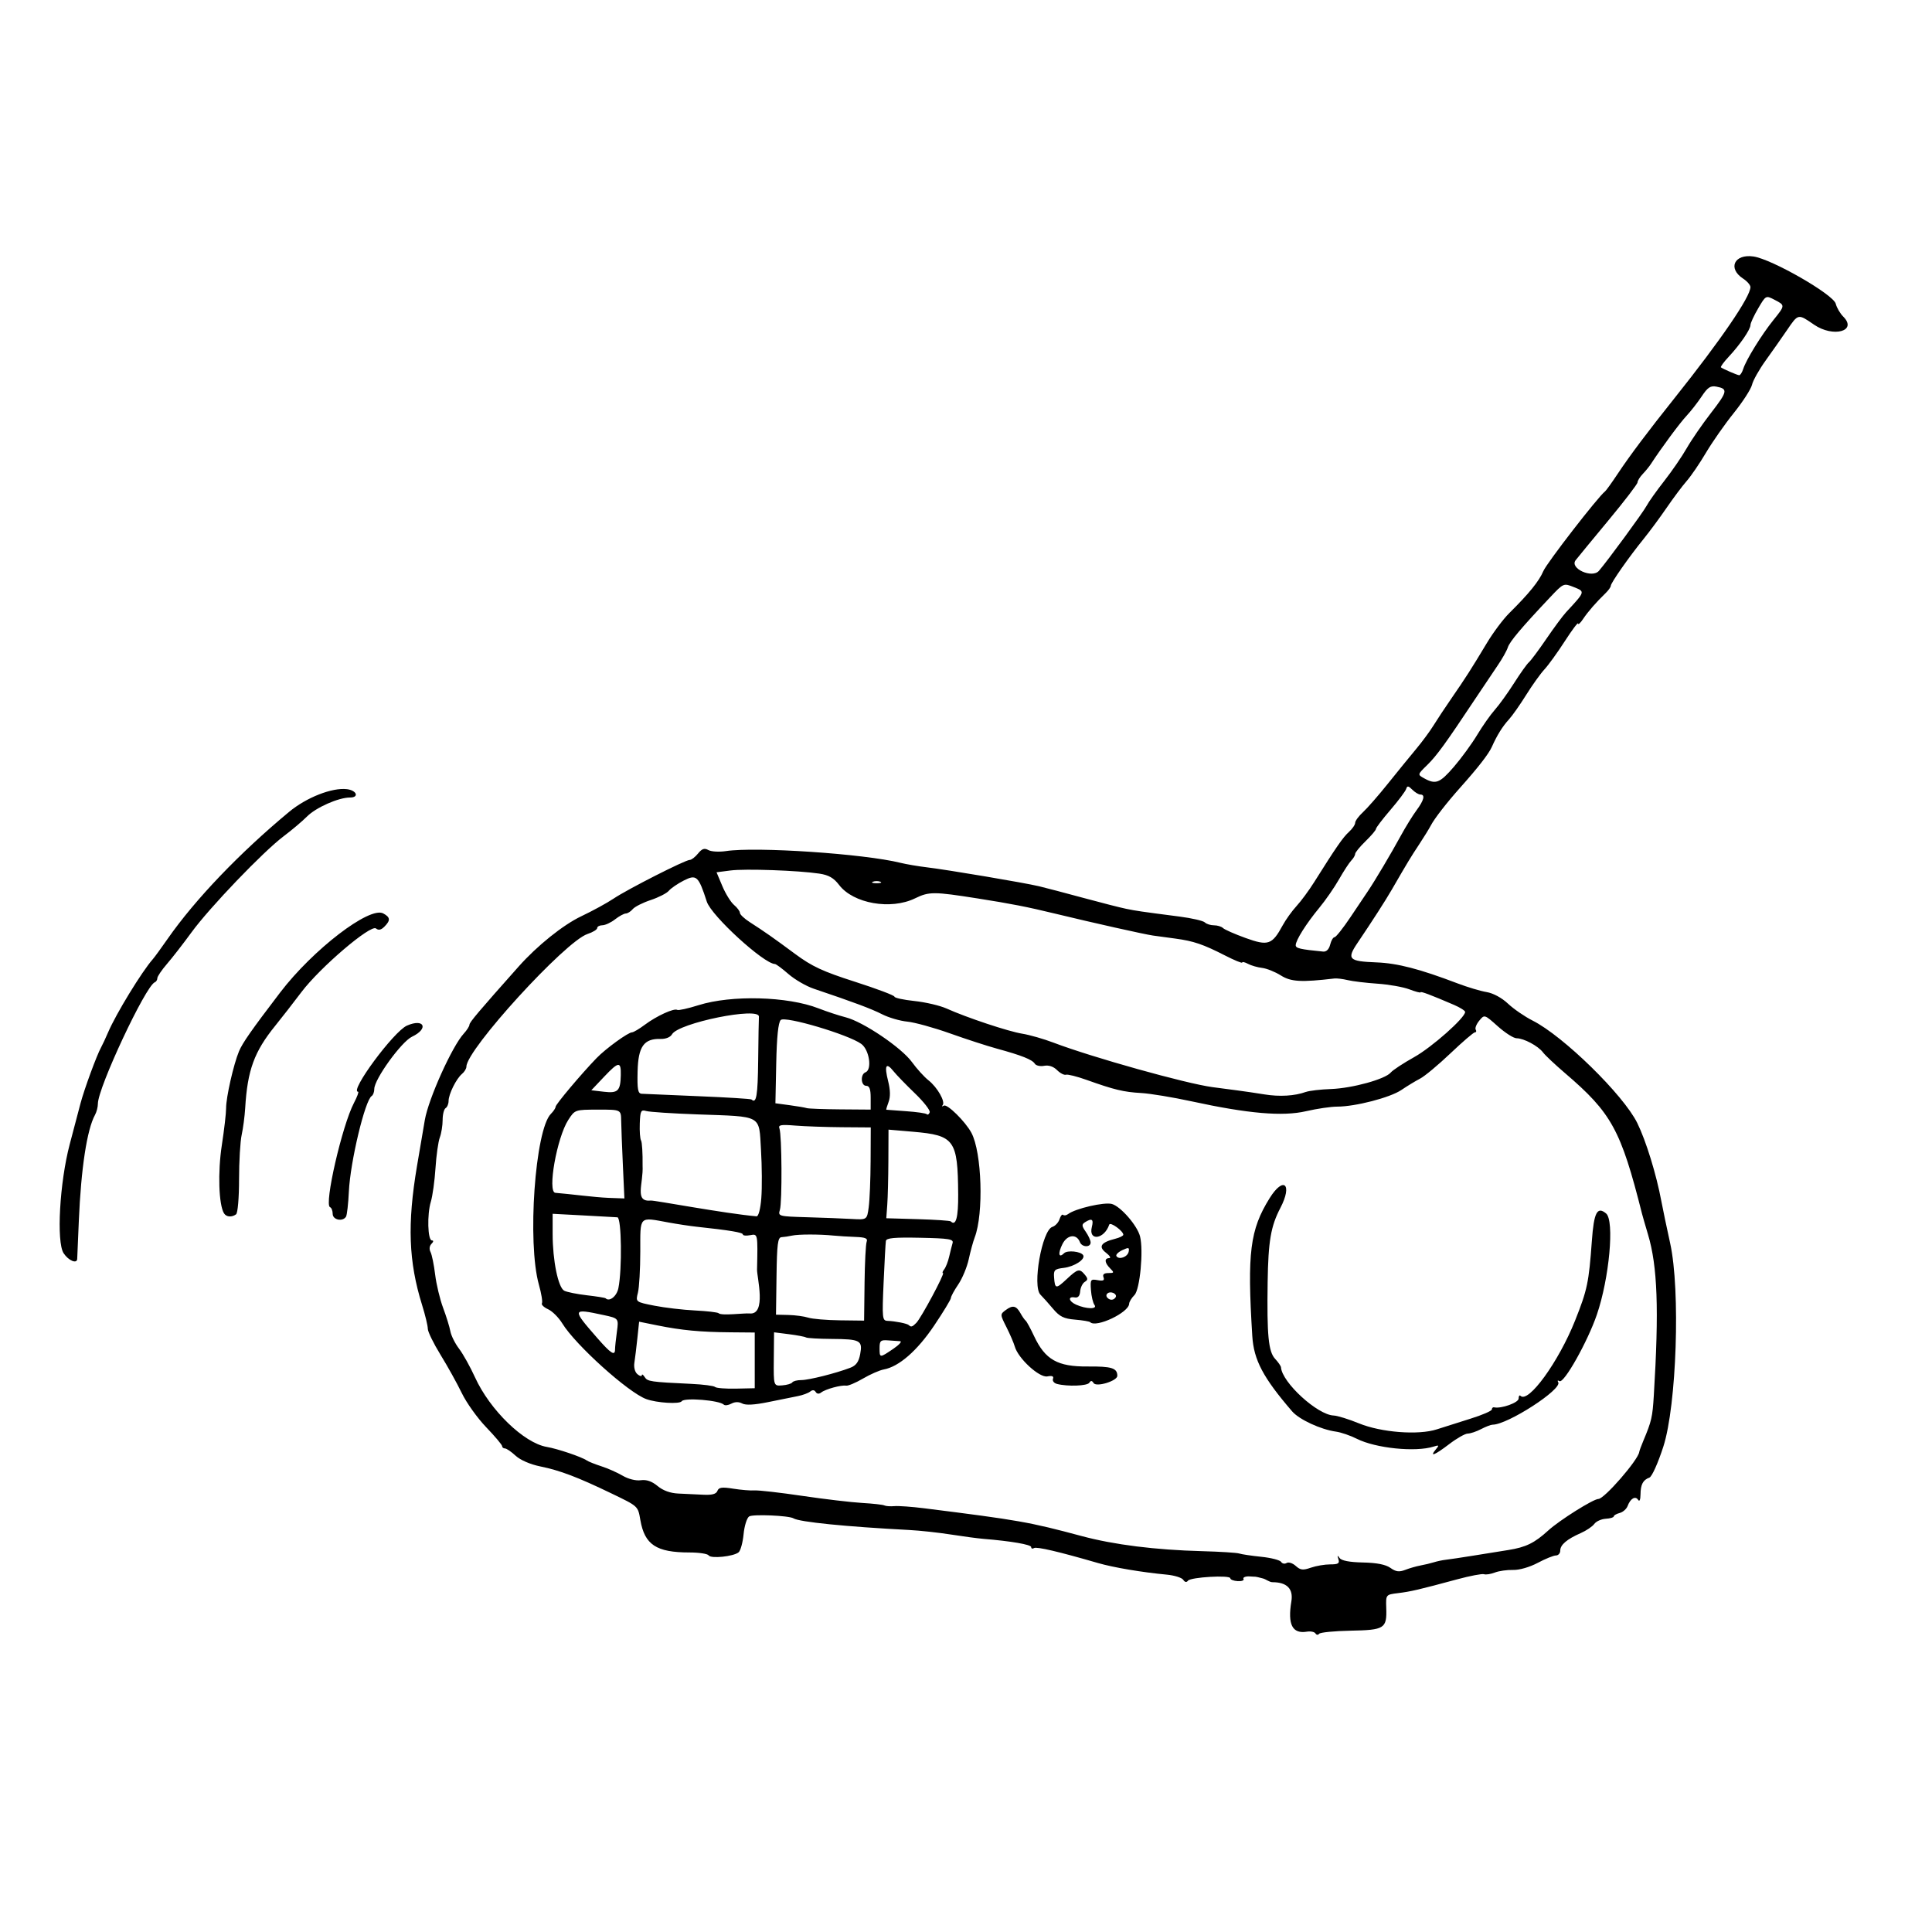 <?xml version="1.0" encoding="UTF-8" standalone="no"?>
<!-- Created with Inkscape (http://www.inkscape.org/) -->

<svg
   xmlns:dc="http://purl.org/dc/elements/1.1/"
   xmlns:cc="http://creativecommons.org/ns#"
   xmlns:rdf="http://www.w3.org/1999/02/22-rdf-syntax-ns#"
   xmlns:svg="http://www.w3.org/2000/svg"
   xmlns="http://www.w3.org/2000/svg"
   xmlns:sodipodi="http://sodipodi.sourceforge.net/DTD/sodipodi-0.dtd"
   xmlns:inkscape="http://www.inkscape.org/namespaces/inkscape"
   version="1.1"
   id="svg1497"
   width="208"
   height="208"
   viewBox="0 0 208 208"
   sodipodi:docname="bibed-type-audio.svg"
   inkscape:version="0.92.4 5da689c313, 2019-01-14">
  <defs
     id="defs1501" />
  <sodipodi:namedview
     pagecolor="#ffffff"
     bordercolor="#666666"
     borderopacity="1"
     objecttolerance="10"
     gridtolerance="10"
     guidetolerance="10"
     inkscape:pageopacity="0"
     inkscape:pageshadow="2"
     inkscape:window-width="3200"
     inkscape:window-height="1745"
     id="namedview1499"
     showgrid="false"
     inkscape:zoom="5.6568543"
     inkscape:cx="104.74681"
     inkscape:cy="100.75663"
     inkscape:window-x="0"
     inkscape:window-y="55"
     inkscape:window-maximized="1"
     inkscape:current-layer="svg1497" />
  <path
     style="fill:#000000;stroke-width:0.32"
     d="m 141.625,175.857 c -0.106,-0.171 -0.52,-0.257 -0.92,-0.191 -1.569,0.258 -2.091,-0.757 -1.676,-3.259 0.225,-1.356 -0.477,-2.067 -2.043,-2.067 -0.309,0 -0.69,-0.316 -1.01,-0.4 -1.058,-0.279 -0.672,-0.155 -1.378,-0.218 -0.493,-0.044 -0.819,0.106 -0.722,0.264 0.097,0.157 -0.182,0.265 -0.621,0.24 -0.439,-0.025 -0.798,-0.163 -0.798,-0.307 -3.2e-4,-0.37 -4.27,-0.126 -4.56,0.261 -0.153,0.205 -0.337,0.17 -0.509,-0.096 -0.148,-0.229 -0.95,-0.479 -1.783,-0.558 -2.664,-0.25 -5.742,-0.769 -7.388,-1.247 -4.238,-1.23 -6.612,-1.785 -6.892,-1.612 -0.169,0.105 -0.308,0.057 -0.308,-0.107 0,-0.269 -2.174,-0.644 -5.12,-0.883 -0.616,-0.05 -2.2,-0.261 -3.52,-0.469 -1.32,-0.208 -3.336,-0.427 -4.48,-0.487 -6.855,-0.359 -11.83,-0.86 -12.47,-1.255 -0.483,-0.299 -4.376,-0.466 -4.773,-0.205 -0.244,0.16 -0.514,1.024 -0.6,1.919 -0.086,0.896 -0.327,1.77 -0.535,1.943 -0.545,0.453 -2.994,0.705 -3.224,0.332 -0.107,-0.173 -1.032,-0.315 -2.056,-0.315 -3.581,0 -4.834,-0.826 -5.298,-3.493 -0.264,-1.516 -0.206,-1.462 -3.136,-2.875 -3.611,-1.741 -5.514,-2.463 -7.638,-2.896 -1.085,-0.221 -2.15,-0.684 -2.656,-1.153 -0.465,-0.431 -0.982,-0.783 -1.149,-0.783 -0.167,0 -0.304,-0.112 -0.304,-0.249 0,-0.137 -0.771,-1.051 -1.712,-2.031 -0.942,-0.98 -2.123,-2.632 -2.625,-3.671 -0.502,-1.039 -1.531,-2.893 -2.288,-4.121 -0.756,-1.227 -1.375,-2.493 -1.375,-2.813 0,-0.32 -0.278,-1.475 -0.619,-2.568 -1.451,-4.662 -1.599,-8.712 -0.545,-14.947 0.253,-1.496 0.632,-3.728 0.843,-4.96 0.391,-2.281 2.942,-7.94 4.193,-9.301 0.334,-0.363 0.61,-0.795 0.612,-0.96 0.004,-0.256 1.01,-1.445 5.303,-6.269 1.996,-2.243 4.782,-4.478 6.739,-5.406 1.206,-0.572 2.769,-1.426 3.473,-1.898 1.515,-1.016 7.715,-4.166 8.2,-4.166 0.186,0 0.588,-0.309 0.893,-0.687 0.425,-0.524 0.688,-0.613 1.115,-0.374 0.307,0.172 1.16,0.221 1.895,0.11 3.24,-0.491 14.862,0.29 18.777,1.262 0.616,0.153 1.912,0.374 2.88,0.49 2.27,0.274 10.446,1.654 12.046,2.034 0.678,0.161 2.818,0.723 4.754,1.249 1.936,0.526 4.024,1.059 4.64,1.183 1.13,0.229 1.424,0.272 5.751,0.835 1.315,0.171 2.532,0.452 2.704,0.625 0.172,0.172 0.616,0.313 0.985,0.313 0.37,0 0.809,0.135 0.976,0.299 0.167,0.164 1.26,0.645 2.429,1.068 2.428,0.878 2.854,0.733 3.99,-1.36 0.332,-0.612 1.004,-1.548 1.493,-2.08 0.489,-0.532 1.341,-1.687 1.894,-2.567 2.361,-3.757 3.106,-4.834 3.743,-5.41 0.371,-0.335 0.675,-0.778 0.675,-0.984 0,-0.206 0.38,-0.724 0.845,-1.15 0.465,-0.427 1.675,-1.812 2.689,-3.078 1.014,-1.266 2.378,-2.941 3.03,-3.721 0.652,-0.78 1.494,-1.921 1.871,-2.534 0.377,-0.613 1.261,-1.948 1.965,-2.966 1.476,-2.135 2.089,-3.094 3.788,-5.921 0.675,-1.124 1.755,-2.566 2.4,-3.204 2.126,-2.103 3.217,-3.449 3.671,-4.527 0.365,-0.867 5.897,-8.013 6.647,-8.584 0.115,-0.088 0.736,-0.952 1.379,-1.92 1.292,-1.944 3.201,-4.486 6.116,-8.141 4.967,-6.229 8.147,-10.88 8.156,-11.932 0.002,-0.216 -0.356,-0.629 -0.796,-0.917 -1.682,-1.102 -0.94,-2.676 1.12,-2.377 1.989,0.289 8.609,4.09 8.859,5.086 0.107,0.425 0.47,1.049 0.808,1.386 1.564,1.564 -1.076,2.291 -3.146,0.866 -1.73,-1.19 -1.691,-1.198 -2.913,0.593 -0.568,0.833 -1.603,2.306 -2.299,3.274 -0.696,0.968 -1.355,2.14 -1.464,2.605 -0.109,0.465 -0.992,1.833 -1.962,3.04 -0.97,1.207 -2.316,3.131 -2.993,4.275 -0.676,1.144 -1.609,2.512 -2.073,3.04 -0.464,0.528 -1.435,1.824 -2.158,2.88 -0.723,1.056 -1.84,2.568 -2.482,3.36 -1.569,1.933 -3.536,4.743 -3.536,5.05 0,0.136 -0.252,0.491 -0.56,0.789 -1.017,0.982 -1.895,1.991 -2.431,2.793 -0.291,0.435 -0.53,0.651 -0.531,0.48 -0.001,-0.171 -0.642,0.682 -1.425,1.895 -0.782,1.214 -1.77,2.582 -2.196,3.04 -0.425,0.458 -1.312,1.698 -1.971,2.754 -0.659,1.056 -1.49,2.239 -1.847,2.628 -0.697,0.76 -1.281,1.698 -1.845,2.962 -0.338,0.757 -1.469,2.214 -3.408,4.387 -1.442,1.616 -2.771,3.327 -3.156,4.064 -0.196,0.374 -0.778,1.317 -1.293,2.095 -0.874,1.319 -1.22,1.892 -2.916,4.825 -0.676,1.17 -2.072,3.339 -3.68,5.721 -1.191,1.763 -0.97,1.993 2.025,2.11 2.274,0.088 4.633,0.699 8.754,2.267 1.056,0.402 2.456,0.82 3.111,0.929 0.71,0.118 1.639,0.621 2.301,1.246 0.611,0.576 1.803,1.396 2.649,1.822 3.304,1.664 9.775,7.996 11.268,11.025 0.938,1.904 2.058,5.536 2.595,8.421 0.154,0.824 0.581,2.867 0.95,4.539 1.11,5.031 0.693,17.451 -0.736,21.88 -0.572,1.773 -1.23,3.237 -1.499,3.337 -0.696,0.257 -0.949,0.738 -0.96,1.824 -0.006,0.564 -0.11,0.802 -0.253,0.577 -0.295,-0.464 -0.834,-0.152 -1.132,0.653 -0.12,0.325 -0.506,0.665 -0.857,0.757 -0.351,0.092 -0.638,0.258 -0.639,0.37 -1.2e-4,0.111 -0.388,0.225 -0.862,0.253 -0.474,0.028 -1.029,0.278 -1.233,0.557 -0.204,0.279 -0.86,0.722 -1.458,0.985 -1.498,0.659 -2.207,1.264 -2.207,1.884 0,0.289 -0.208,0.525 -0.463,0.525 -0.255,0 -1.137,0.358 -1.96,0.796 -0.873,0.464 -1.981,0.782 -2.657,0.763 -0.638,-0.018 -1.52,0.107 -1.96,0.278 -0.44,0.171 -0.965,0.252 -1.167,0.181 -0.202,-0.071 -1.498,0.176 -2.88,0.549 -4.14,1.119 -5.012,1.322 -6.383,1.489 -1.31,0.16 -1.31,0.16 -1.262,1.595 0.075,2.217 -0.176,2.377 -3.838,2.447 -1.755,0.034 -3.28,0.184 -3.39,0.335 -0.11,0.151 -0.287,0.134 -0.392,-0.037 z m 11.312,-7.319 c 0.44,-0.079 1.088,-0.233 1.44,-0.344 0.352,-0.11 0.928,-0.232 1.28,-0.27 0.352,-0.038 1.648,-0.232 2.88,-0.43 1.232,-0.198 2.96,-0.476 3.84,-0.616 1.91,-0.304 2.825,-0.752 4.32,-2.115 1.202,-1.096 4.843,-3.383 5.385,-3.383 0.638,0 4.295,-4.207 4.401,-5.065 0.015,-0.118 0.208,-0.647 0.43,-1.175 0.897,-2.135 0.994,-2.552 1.138,-4.908 0.567,-9.27 0.4,-13.896 -0.627,-17.332 -0.289,-0.968 -0.58,-1.976 -0.647,-2.24 -2.276,-9.027 -3.264,-10.83 -8.289,-15.129 -1.074,-0.919 -2.142,-1.924 -2.372,-2.233 -0.515,-0.69 -2.066,-1.518 -2.845,-1.519 -0.317,-2.5e-4 -1.224,-0.579 -2.016,-1.286 -1.44,-1.286 -1.44,-1.286 -1.998,-0.606 -0.307,0.374 -0.479,0.808 -0.381,0.966 0.097,0.158 0.06,0.287 -0.082,0.287 -0.143,0 -1.328,1.017 -2.635,2.261 -1.307,1.243 -2.778,2.469 -3.271,2.724 -0.492,0.255 -1.399,0.805 -2.014,1.222 -1.213,0.823 -4.956,1.793 -6.918,1.793 -0.671,0 -2.177,0.222 -3.347,0.493 -2.515,0.583 -6.222,0.264 -12.314,-1.06 -2.024,-0.44 -4.472,-0.844 -5.44,-0.898 -1.881,-0.105 -2.91,-0.353 -5.874,-1.414 -1.031,-0.369 -2.03,-0.619 -2.22,-0.556 -0.19,0.063 -0.621,-0.16 -0.957,-0.496 -0.388,-0.388 -0.895,-0.557 -1.388,-0.463 -0.427,0.082 -0.881,-0.021 -1.009,-0.227 -0.272,-0.44 -1.413,-0.894 -4.072,-1.62 -1.056,-0.288 -3.336,-1.029 -5.066,-1.646 -1.73,-0.617 -3.793,-1.185 -4.584,-1.263 -0.791,-0.077 -2.013,-0.434 -2.716,-0.793 -1.156,-0.59 -3.048,-1.297 -7.361,-2.751 -0.818,-0.276 -2.042,-0.986 -2.72,-1.577 -0.678,-0.592 -1.334,-1.078 -1.458,-1.082 -1.206,-0.033 -6.845,-5.195 -7.336,-6.716 -0.889,-2.757 -1.116,-2.966 -2.47,-2.276 -0.667,0.34 -1.394,0.837 -1.615,1.104 -0.222,0.267 -1.101,0.718 -1.954,1.001 -0.853,0.283 -1.723,0.723 -1.935,0.978 -0.211,0.254 -0.546,0.466 -0.745,0.47 -0.198,0.004 -0.721,0.289 -1.161,0.633 -0.44,0.344 -1.052,0.629 -1.36,0.633 -0.308,0.004 -0.56,0.14 -0.56,0.302 0,0.162 -0.471,0.451 -1.048,0.641 -2.39,0.789 -13.032,12.446 -13.032,14.276 0,0.214 -0.213,0.567 -0.473,0.783 -0.616,0.511 -1.447,2.186 -1.447,2.916 0,0.315 -0.144,0.661 -0.32,0.77 -0.176,0.109 -0.32,0.684 -0.32,1.278 0,0.594 -0.137,1.44 -0.304,1.881 -0.167,0.44 -0.377,1.926 -0.465,3.301 -0.089,1.375 -0.315,3.005 -0.502,3.621 -0.415,1.362 -0.339,4.16 0.113,4.16 0.198,0 0.181,0.145 -0.042,0.369 -0.221,0.221 -0.263,0.573 -0.104,0.88 0.146,0.281 0.37,1.372 0.497,2.425 0.128,1.053 0.515,2.669 0.86,3.591 0.345,0.922 0.696,2.058 0.781,2.524 0.085,0.466 0.505,1.309 0.934,1.871 0.429,0.563 1.202,1.949 1.718,3.081 1.605,3.524 5.266,7.075 7.726,7.493 1.165,0.198 3.763,1.077 4.309,1.458 0.176,0.123 0.884,0.405 1.574,0.628 0.69,0.222 1.721,0.68 2.291,1.016 0.601,0.355 1.42,0.559 1.946,0.485 0.619,-0.087 1.196,0.112 1.813,0.625 0.589,0.49 1.371,0.772 2.24,0.809 0.734,0.031 1.938,0.088 2.674,0.126 0.945,0.049 1.393,-0.072 1.524,-0.412 0.148,-0.385 0.488,-0.433 1.701,-0.239 0.834,0.134 1.876,0.219 2.316,0.189 0.44,-0.03 2.744,0.233 5.12,0.585 2.376,0.351 5.273,0.694 6.437,0.761 1.164,0.067 2.244,0.188 2.4,0.268 0.156,0.08 0.643,0.114 1.083,0.075 0.44,-0.039 1.88,0.065 3.2,0.231 10.215,1.283 11.301,1.475 16.96,2.992 3.494,0.937 7.914,1.491 12.96,1.626 1.936,0.052 3.736,0.165 4,0.252 0.264,0.087 1.338,0.247 2.388,0.355 1.049,0.109 2.005,0.355 2.124,0.548 0.119,0.193 0.386,0.246 0.592,0.118 0.207,-0.128 0.648,0.014 0.981,0.315 0.504,0.456 0.776,0.488 1.628,0.191 0.562,-0.196 1.5,-0.356 2.085,-0.356 0.867,0 1.029,-0.103 0.882,-0.56 -0.138,-0.428 -0.107,-0.457 0.131,-0.124 0.205,0.287 1.064,0.451 2.51,0.48 1.486,0.03 2.445,0.219 2.958,0.582 0.593,0.42 0.943,0.466 1.6,0.211 0.463,-0.18 1.201,-0.391 1.641,-0.47 z m 1.638,-12.484 c 0.386,-0.465 0.359,-0.501 -0.234,-0.313 -1.946,0.618 -6.232,0.181 -8.265,-0.841 -0.693,-0.349 -1.701,-0.695 -2.24,-0.769 -1.643,-0.227 -3.966,-1.302 -4.73,-2.19 -3.122,-3.626 -4.123,-5.519 -4.284,-8.105 -0.559,-8.978 -0.25,-11.438 1.864,-14.836 1.503,-2.416 2.499,-1.522 1.162,1.043 -1.032,1.979 -1.305,3.571 -1.372,7.978 -0.086,5.751 0.084,7.499 0.808,8.276 0.337,0.361 0.62,0.771 0.629,0.91 0.111,1.63 3.932,5.126 5.669,5.188 0.4,0.014 1.623,0.393 2.72,0.842 2.404,0.985 6.418,1.293 8.394,0.645 0.704,-0.231 2.324,-0.744 3.6,-1.141 1.276,-0.396 2.32,-0.847 2.32,-1.001 0,-0.154 0.108,-0.256 0.24,-0.226 0.758,0.17 2.64,-0.502 2.64,-0.943 0,-0.274 0.092,-0.406 0.204,-0.294 0.839,0.839 4.104,-3.663 5.872,-8.097 1.318,-3.305 1.485,-4.1 1.809,-8.589 0.221,-3.064 0.574,-3.745 1.532,-2.949 0.917,0.761 0.349,6.976 -0.995,10.899 -0.997,2.911 -3.548,7.444 -4.023,7.151 -0.186,-0.115 -0.247,-0.061 -0.136,0.12 0.462,0.748 -5.445,4.57 -7.064,4.57 -0.18,0 -0.74,0.215 -1.244,0.478 -0.504,0.263 -1.148,0.479 -1.431,0.48 -0.283,9.6e-4 -1.174,0.506 -1.981,1.122 -1.574,1.202 -2.173,1.444 -1.467,0.594 z m -76.646,-4.828 c -0.474,-0.474 -4.281,-0.782 -4.537,-0.367 -0.206,0.333 -2.686,0.181 -3.818,-0.234 -1.946,-0.713 -7.622,-5.83 -9.041,-8.151 -0.385,-0.63 -1.072,-1.314 -1.526,-1.521 -0.454,-0.207 -0.752,-0.495 -0.663,-0.641 0.09,-0.145 -0.056,-1.045 -0.325,-1.999 -1.271,-4.518 -0.416,-16.686 1.292,-18.395 0.278,-0.278 0.505,-0.621 0.505,-0.762 0,-0.255 2.738,-3.508 4.409,-5.239 0.989,-1.024 3.404,-2.778 3.826,-2.778 0.154,0 0.776,-0.37 1.382,-0.822 1.262,-0.942 3.141,-1.801 3.48,-1.592 0.126,0.078 1.155,-0.149 2.286,-0.505 3.555,-1.118 9.594,-0.957 12.936,0.345 0.88,0.343 2.195,0.775 2.922,0.961 1.878,0.479 6,3.266 7.121,4.814 0.522,0.721 1.323,1.604 1.779,1.963 0.967,0.761 1.853,2.323 1.525,2.687 -0.125,0.139 -0.063,0.158 0.138,0.043 0.364,-0.208 2.317,1.72 2.962,2.924 1.128,2.107 1.336,8.707 0.355,11.262 -0.169,0.44 -0.458,1.497 -0.642,2.348 -0.184,0.852 -0.692,2.073 -1.127,2.714 -0.436,0.641 -0.792,1.296 -0.792,1.456 0,0.159 -0.811,1.497 -1.803,2.972 -1.826,2.716 -3.796,4.432 -5.429,4.728 -0.447,0.081 -1.452,0.521 -2.231,0.978 -0.78,0.457 -1.598,0.801 -1.817,0.765 -0.536,-0.089 -2.229,0.376 -2.691,0.738 -0.23,0.18 -0.454,0.158 -0.588,-0.06 -0.14,-0.227 -0.349,-0.243 -0.588,-0.046 -0.204,0.168 -0.804,0.39 -1.332,0.493 -0.528,0.103 -1.963,0.393 -3.189,0.644 -1.481,0.304 -2.421,0.355 -2.8,0.152 -0.366,-0.196 -0.785,-0.191 -1.168,0.015 -0.329,0.176 -0.693,0.225 -0.809,0.109 z m 3.327,-4.767 v -2.999 l -2.64,-0.023 c -3.229,-0.028 -5.231,-0.217 -7.824,-0.741 l -1.984,-0.401 -0.188,1.782 c -0.103,0.98 -0.248,2.166 -0.322,2.634 -0.079,0.501 0.058,1.012 0.332,1.239 0.257,0.213 0.469,0.261 0.471,0.108 0.003,-0.154 0.142,-0.063 0.309,0.201 0.302,0.477 0.61,0.522 5.04,0.732 1.273,0.06 2.414,0.209 2.536,0.332 0.122,0.122 1.133,0.202 2.246,0.178 l 2.024,-0.044 z m 4.043,2.371 c 0.085,-0.138 0.52,-0.25 0.966,-0.25 0.819,0 3.711,-0.727 5.28,-1.327 0.623,-0.238 0.906,-0.629 1.063,-1.466 0.277,-1.479 0.018,-1.617 -3.081,-1.637 -1.385,-0.009 -2.625,-0.082 -2.755,-0.162 -0.13,-0.08 -0.957,-0.236 -1.837,-0.348 l -1.6,-0.202 -0.027,2.892 c -0.027,2.892 -0.027,2.892 0.904,2.821 0.512,-0.039 1.001,-0.184 1.086,-0.321 z m 10.867,-3.61 c 0.648,-0.44 0.979,-0.812 0.734,-0.826 -0.245,-0.014 -0.841,-0.055 -1.325,-0.091 -0.765,-0.056 -0.88,0.052 -0.88,0.826 0,1.084 0.006,1.084 1.47,0.091 z m -29.95,0.045 c 0,-0.239 0.089,-1.088 0.199,-1.885 0.199,-1.45 0.199,-1.45 -1.456,-1.805 -3.39,-0.727 -3.405,-0.672 -0.663,2.469 1.483,1.698 1.92,1.976 1.92,1.221 z m 32.437,-2.845 c 0.523,-0.534 3.107,-5.36 2.87,-5.36 -0.102,0 -0.044,-0.18 0.129,-0.4 0.173,-0.22 0.414,-0.832 0.534,-1.36 0.121,-0.528 0.286,-1.186 0.368,-1.463 0.128,-0.433 -0.353,-0.513 -3.482,-0.578 -2.786,-0.058 -3.646,0.022 -3.697,0.343 -0.037,0.23 -0.148,2.254 -0.246,4.498 -0.168,3.817 -0.141,4.082 0.414,4.104 0.872,0.035 2.131,0.288 2.307,0.463 0.233,0.233 0.377,0.188 0.803,-0.247 z M 93.077,138.168 c 0.027,-2.206 0.129,-4.222 0.228,-4.48 0.139,-0.363 -0.134,-0.48 -1.214,-0.519 -0.767,-0.028 -1.826,-0.093 -2.354,-0.146 -1.526,-0.153 -3.783,-0.15 -4.48,0.005 -0.352,0.078 -0.856,0.154 -1.12,0.168 -0.398,0.021 -0.49,0.738 -0.537,4.184 l -0.057,4.159 1.337,0.032 c 0.735,0.018 1.697,0.147 2.137,0.288 0.44,0.141 1.973,0.271 3.406,0.288 l 2.606,0.032 0.049,-4.012 z m -11.574,-1.47 c 0.086,-3.875 0.086,-3.875 -0.72,-3.721 -0.443,0.085 -0.806,0.05 -0.806,-0.077 0,-0.21 -1.438,-0.45 -4.96,-0.827 -0.704,-0.075 -2.062,-0.28 -3.019,-0.455 -3.256,-0.595 -3.061,-0.794 -3.064,3.122 -0.002,1.892 -0.116,3.888 -0.256,4.435 -0.253,0.995 -0.253,0.995 1.763,1.394 1.109,0.219 3.08,0.452 4.382,0.517 1.301,0.065 2.446,0.199 2.544,0.296 0.3,0.3 2.776,-0.028 3.338,0.026 1.854,0.178 0.781,-3.926 0.799,-4.711 z m -14.929,1.991 c 0.416,-2.035 0.34,-7.6 -0.105,-7.633 -0.227,-0.017 -1.888,-0.109 -3.692,-0.204 l -3.28,-0.174 v 2.178 c 0,2.849 0.595,5.759 1.247,6.102 0.282,0.149 1.376,0.369 2.431,0.491 1.055,0.121 1.965,0.267 2.022,0.324 0.41,0.41 1.199,-0.211 1.377,-1.084 z m 36.583,-10.137 c -0.041,-5.836 -0.395,-6.325 -4.86,-6.708 l -2.64,-0.227 -0.014,3.321 c -0.008,1.827 -0.062,3.973 -0.12,4.77 l -0.105,1.449 3.4,0.099 c 1.87,0.054 3.463,0.162 3.54,0.238 0.556,0.552 0.818,-0.412 0.8,-2.942 z m -9.63,1.402 c 0.103,-0.756 0.194,-2.994 0.203,-4.974 l 0.016,-3.6 -3.125,-0.023 c -1.719,-0.013 -3.971,-0.092 -5.005,-0.176 -1.559,-0.127 -1.85,-0.073 -1.701,0.315 0.262,0.683 0.302,7.92 0.049,8.753 -0.211,0.694 -0.151,0.71 2.939,0.8 1.735,0.05 3.893,0.134 4.796,0.186 1.642,0.094 1.642,0.094 1.829,-1.28 z m -11.564,-0.974 c 0.087,-1.1 0.072,-3.43 -0.034,-5.178 -0.232,-3.83 0.229,-3.572 -6.841,-3.826 -2.679,-0.096 -5.159,-0.259 -5.511,-0.362 -0.572,-0.167 -0.646,-0.024 -0.698,1.335 -0.032,0.837 0.03,1.665 0.138,1.84 0.108,0.175 0.182,1.388 0.164,2.696 0.102,1.974 -0.936,3.949 0.901,3.768 0.379,-0.037 7.964,1.401 11.369,1.696 0.209,0.018 0.419,-0.789 0.513,-1.969 z m -14.904,-3.537 c -0.09,-1.97 -0.173,-4.123 -0.183,-4.783 -0.019,-1.2 -0.019,-1.2 -2.499,-1.196 -2.475,0.004 -2.481,0.006 -3.196,1.109 -1.221,1.885 -2.275,7.777 -1.391,7.847 1.512,0.119 4.193,0.483 5.73,0.543 l 1.703,0.062 z M 98.5,117.709 c -0.947,-0.91 -1.985,-1.982 -2.306,-2.382 -0.804,-1.005 -1.006,-0.635 -0.579,1.06 0.242,0.962 0.258,1.701 0.049,2.252 -0.171,0.451 -0.279,0.827 -0.24,0.836 0.04,0.009 0.995,0.08 2.122,0.157 1.128,0.077 2.133,0.223 2.233,0.323 0.101,0.101 0.241,0.009 0.313,-0.205 0.071,-0.213 -0.646,-1.132 -1.593,-2.042 z m -4.763,0.47 c 0,-0.924 -0.133,-1.28 -0.48,-1.28 -0.58,0 -0.648,-1.236 -0.08,-1.453 0.735,-0.282 0.418,-2.425 -0.453,-3.059 -1.382,-1.007 -8.21,-3.032 -8.671,-2.572 -0.266,0.266 -0.425,1.805 -0.484,4.68 l -0.088,4.284 1.528,0.206 c 0.84,0.113 1.672,0.255 1.848,0.315 0.176,0.06 1.796,0.121 3.6,0.135 l 3.28,0.025 z m -12.112,-4 c 0.026,-2.376 0.062,-4.5 0.08,-4.72 0.088,-1.106 -8.67,0.669 -9.356,1.896 -0.173,0.309 -0.673,0.512 -1.219,0.497 -1.806,-0.051 -2.421,0.812 -2.486,3.488 -0.047,1.949 0.032,2.388 0.438,2.415 0.272,0.019 3.015,0.136 6.095,0.262 3.08,0.125 5.66,0.285 5.733,0.355 0.52,0.495 0.673,-0.4 0.715,-4.193 z m -14.79,1.573 c 0.034,-1.505 -0.227,-1.485 -1.762,0.135 l -1.413,1.492 1.359,0.16 c 1.509,0.178 1.778,-0.087 1.816,-1.787 z m 46.959,33.242 c -0.321,-0.083 -0.514,-0.332 -0.429,-0.553 0.106,-0.275 -0.086,-0.356 -0.607,-0.256 -0.857,0.164 -3.137,-1.925 -3.504,-3.211 -0.112,-0.393 -0.517,-1.335 -0.9,-2.094 -0.689,-1.366 -0.689,-1.384 -0.069,-1.844 0.75,-0.556 1.131,-0.469 1.59,0.363 0.189,0.342 0.434,0.693 0.546,0.781 0.112,0.088 0.52,0.836 0.907,1.663 1.191,2.542 2.527,3.3 5.77,3.274 2.588,-0.021 3.183,0.165 3.195,0.999 0.008,0.555 -2.265,1.253 -2.555,0.785 -0.172,-0.278 -0.303,-0.288 -0.459,-0.035 -0.215,0.348 -2.336,0.426 -3.485,0.129 z m 3.578,-6.647 c -0.084,-0.084 -0.82,-0.207 -1.637,-0.276 -1.202,-0.1 -1.651,-0.321 -2.36,-1.163 -0.481,-0.572 -1.093,-1.258 -1.36,-1.524 -0.897,-0.897 0.168,-6.944 1.286,-7.299 0.309,-0.098 0.655,-0.47 0.768,-0.826 0.113,-0.356 0.287,-0.566 0.387,-0.466 0.1,0.1 0.339,0.062 0.531,-0.083 0.797,-0.604 3.9,-1.319 4.723,-1.089 0.945,0.265 2.737,2.33 3.028,3.489 0.386,1.538 -0.013,5.727 -0.601,6.315 -0.308,0.308 -0.565,0.73 -0.572,0.937 -0.031,0.949 -3.559,2.62 -4.193,1.985 z m 0.464,-1.849 c -0.165,-0.22 -0.338,-0.945 -0.384,-1.611 -0.08,-1.136 -0.035,-1.202 0.721,-1.065 0.601,0.109 0.761,0.03 0.631,-0.309 -0.118,-0.308 0.051,-0.455 0.522,-0.455 0.634,0 0.651,-0.046 0.194,-0.503 -0.605,-0.605 -0.65,-1.095 -0.103,-1.104 0.22,-0.004 0.065,-0.265 -0.345,-0.58 -0.852,-0.655 -0.549,-1.116 0.987,-1.502 0.483,-0.121 0.878,-0.317 0.878,-0.435 0,-0.404 -1.406,-1.418 -1.515,-1.093 -0.529,1.587 -2.267,1.821 -1.873,0.253 0.21,-0.835 0.006,-0.976 -0.735,-0.507 -0.371,0.235 -0.358,0.401 0.08,1.026 0.287,0.41 0.523,0.93 0.523,1.155 0,0.554 -0.937,0.521 -1.152,-0.04 -0.356,-0.928 -1.37,-0.813 -1.882,0.212 -0.505,1.012 -0.406,1.564 0.176,0.982 0.348,-0.348 1.802,-0.2 2.055,0.209 0.269,0.436 -0.94,1.232 -2.077,1.368 -1,0.12 -1.113,0.23 -1.054,1.024 0.092,1.257 0.199,1.271 1.364,0.182 1.191,-1.113 1.376,-1.157 1.95,-0.465 0.345,0.416 0.343,0.551 -0.012,0.771 -0.237,0.146 -0.458,0.603 -0.492,1.016 -0.041,0.503 -0.234,0.719 -0.589,0.655 -0.758,-0.135 -0.651,0.421 0.15,0.778 1.091,0.487 2.336,0.509 1.981,0.035 z m 2.281,-0.846 c 0.097,-0.158 -0.034,-0.367 -0.291,-0.466 -0.5,-0.192 -0.927,0.207 -0.586,0.548 0.289,0.289 0.67,0.254 0.877,-0.082 z m 1.396,-4.896 c 0.089,-0.462 -0.006,-0.484 -0.689,-0.162 -0.436,0.206 -0.719,0.492 -0.63,0.637 0.27,0.436 1.208,0.098 1.319,-0.475 z m 19.078,-17.196 c 0.367,-0.133 1.587,-0.276 2.712,-0.316 2.292,-0.083 5.834,-1.061 6.427,-1.775 0.214,-0.258 1.347,-1.003 2.518,-1.657 1.907,-1.064 5.49,-4.239 5.49,-4.866 0,-0.134 -0.54,-0.477 -1.2,-0.761 -2.498,-1.075 -3.6,-1.489 -3.6,-1.353 0,0.078 -0.54,-0.065 -1.2,-0.317 -0.66,-0.252 -2.208,-0.527 -3.44,-0.611 -1.232,-0.084 -2.672,-0.257 -3.2,-0.384 -0.528,-0.127 -1.176,-0.206 -1.44,-0.175 -3.57,0.42 -4.673,0.358 -5.76,-0.328 -0.616,-0.388 -1.525,-0.754 -2.02,-0.812 -0.495,-0.058 -1.179,-0.255 -1.52,-0.438 -0.341,-0.182 -0.62,-0.246 -0.62,-0.142 0,0.105 -0.828,-0.234 -1.84,-0.752 -2.361,-1.209 -3.39,-1.559 -5.36,-1.825 -0.88,-0.119 -1.96,-0.265 -2.4,-0.326 -0.897,-0.124 -6.429,-1.362 -10.56,-2.364 -2.99,-0.725 -4.706,-1.061 -8.32,-1.631 -4.736,-0.746 -5.23,-0.747 -6.743,-0.011 -2.612,1.272 -6.648,0.561 -8.174,-1.439 -0.58,-0.761 -1.119,-1.07 -2.13,-1.223 -2.266,-0.342 -7.982,-0.544 -9.571,-0.338 l -1.497,0.194 0.628,1.493 c 0.345,0.821 0.911,1.732 1.257,2.024 0.346,0.292 0.63,0.674 0.63,0.848 0,0.174 0.468,0.619 1.04,0.987 1.655,1.066 2.538,1.685 4.902,3.436 1.824,1.351 2.971,1.884 6.458,3.002 2.332,0.748 4.24,1.468 4.24,1.6 0,0.132 0.972,0.344 2.16,0.47 1.188,0.126 2.736,0.488 3.44,0.804 2.204,0.991 6.658,2.472 8.16,2.714 0.792,0.128 2.304,0.56 3.36,0.962 4.16,1.582 14.249,4.405 17.12,4.791 0.792,0.106 2.016,0.268 2.72,0.358 0.704,0.091 2,0.282 2.88,0.425 1.63,0.265 3.257,0.167 4.453,-0.268 z m 2.615,-15.861 c 0.11,-0.44 0.322,-0.8 0.471,-0.8 0.148,0 0.921,-0.972 1.716,-2.16 0.796,-1.188 1.641,-2.448 1.879,-2.8 0.749,-1.109 2.52,-4.091 3.515,-5.92 0.527,-0.968 1.298,-2.218 1.714,-2.779 0.814,-1.097 0.961,-1.701 0.413,-1.701 -0.189,0 -0.578,-0.235 -0.866,-0.523 -0.425,-0.425 -0.548,-0.44 -0.658,-0.08 -0.074,0.244 -0.837,1.259 -1.694,2.258 -0.857,0.998 -1.559,1.92 -1.559,2.048 0,0.128 -0.504,0.722 -1.12,1.321 -0.616,0.598 -1.12,1.215 -1.12,1.369 0,0.155 -0.185,0.472 -0.411,0.705 -0.226,0.233 -0.821,1.143 -1.321,2.023 -0.501,0.88 -1.453,2.257 -2.117,3.059 -1.419,1.717 -2.548,3.506 -2.55,4.042 -9.6e-4,0.334 0.479,0.445 2.953,0.686 0.348,0.034 0.629,-0.244 0.755,-0.746 z M 94.777,94.928 c -0.22,-0.089 -0.58,-0.089 -0.8,0 -0.22,0.089 -0.04,0.161 0.4,0.161 0.44,0 0.62,-0.073 0.4,-0.161 z M 156.52,82.562 c 0.806,-0.934 1.936,-2.482 2.512,-3.44 0.576,-0.958 1.431,-2.174 1.901,-2.702 0.47,-0.528 1.403,-1.824 2.074,-2.88 0.671,-1.056 1.389,-2.064 1.596,-2.24 0.207,-0.176 1.048,-1.305 1.87,-2.509 0.821,-1.204 1.782,-2.5 2.134,-2.88 2.074,-2.237 2.067,-2.211 0.842,-2.7 -1.112,-0.443 -1.112,-0.443 -2.572,1.103 -3.064,3.245 -4.349,4.768 -4.544,5.386 -0.111,0.352 -0.596,1.216 -1.078,1.92 -0.482,0.704 -1.578,2.338 -2.437,3.63 -3.194,4.809 -4.147,6.121 -5.17,7.119 -1.048,1.023 -1.048,1.023 -0.32,1.426 1.244,0.687 1.68,0.519 3.192,-1.232 z m 15.618,-21.102 c 0.913,-1.053 4.774,-6.319 5.129,-6.995 0.221,-0.421 1.079,-1.629 1.906,-2.685 0.827,-1.056 1.915,-2.64 2.416,-3.52 0.501,-0.88 1.675,-2.586 2.609,-3.792 1.797,-2.321 1.856,-2.602 0.595,-2.843 -0.641,-0.123 -0.945,0.077 -1.582,1.041 -0.434,0.656 -1.176,1.607 -1.649,2.113 -0.73,0.781 -2.693,3.437 -3.825,5.173 -0.176,0.27 -0.572,0.756 -0.88,1.079 -0.308,0.323 -0.56,0.73 -0.56,0.903 0,0.173 -1.406,2.009 -3.125,4.08 -1.718,2.071 -3.31,4.005 -3.538,4.299 -0.676,0.874 1.769,1.993 2.504,1.146 z M 187.677,39.717 c 0.311,-0.981 1.982,-3.687 3.242,-5.251 1.285,-1.595 1.285,-1.593 0.125,-2.193 -0.932,-0.482 -0.934,-0.481 -1.76,0.929 -0.455,0.776 -0.827,1.579 -0.827,1.785 0,0.481 -1.114,2.106 -2.349,3.428 -0.532,0.569 -0.905,1.081 -0.829,1.137 0.246,0.181 1.731,0.824 1.957,0.846 0.12,0.012 0.319,-0.294 0.441,-0.681 z M 6.85,134.924 c -0.79,-1.206 -0.432,-7.612 0.656,-11.73 0.426,-1.614 0.945,-3.582 1.153,-4.374 0.4,-1.523 1.753,-5.211 2.223,-6.057 0.153,-0.276 0.494,-1.007 0.757,-1.623 0.849,-1.988 3.641,-6.554 4.818,-7.881 0.176,-0.198 0.896,-1.186 1.6,-2.195 2.958,-4.239 7.735,-9.232 13.07,-13.66 1.867,-1.549 4.623,-2.632 6.218,-2.442 1.061,0.126 1.353,0.898 0.34,0.898 -1.24,3.2e-4 -3.669,1.074 -4.636,2.049 -0.501,0.505 -1.63,1.458 -2.51,2.12 -2.195,1.649 -7.974,7.676 -9.92,10.346 -0.88,1.207 -2.068,2.737 -2.64,3.399 -0.572,0.662 -1.04,1.354 -1.04,1.538 0,0.184 -0.123,0.383 -0.274,0.441 -0.986,0.383 -6.126,11.354 -6.126,13.074 0,0.353 -0.138,0.891 -0.307,1.197 -0.868,1.573 -1.509,5.771 -1.746,11.436 -0.088,2.112 -0.167,3.948 -0.174,4.08 -0.031,0.559 -0.943,0.175 -1.46,-0.615 z m 28.967,-4.238 c 0,-0.337 -0.128,-0.661 -0.284,-0.72 -0.662,-0.249 1.297,-8.79 2.575,-11.227 0.346,-0.66 0.547,-1.2 0.446,-1.2 -0.969,0 3.831,-6.497 5.262,-7.123 1.858,-0.813 2.374,0.326 0.541,1.196 -1.144,0.543 -4.061,4.582 -4.061,5.623 0,0.323 -0.125,0.664 -0.277,0.758 -0.721,0.446 -2.305,7.065 -2.459,10.278 -0.063,1.322 -0.202,2.544 -0.308,2.716 -0.356,0.575 -1.435,0.349 -1.435,-0.301 z m -11.7,-0.059 c -0.568,-0.918 -0.681,-4.433 -0.236,-7.328 0.257,-1.672 0.464,-3.465 0.461,-3.985 -0.007,-1.157 0.801,-4.724 1.391,-6.135 0.377,-0.901 1.352,-2.295 4.423,-6.319 3.531,-4.627 9.632,-9.308 11.104,-8.52 0.771,0.413 0.801,0.749 0.123,1.427 -0.357,0.357 -0.633,0.415 -0.902,0.192 -0.562,-0.466 -6.018,4.188 -8.024,6.844 -0.88,1.165 -2.15,2.798 -2.822,3.627 -2.27,2.802 -2.992,4.781 -3.238,8.869 -0.053,0.88 -0.223,2.176 -0.378,2.88 -0.155,0.704 -0.282,2.864 -0.282,4.8 0,1.977 -0.14,3.623 -0.32,3.755 -0.468,0.344 -1.051,0.296 -1.3,-0.107 z"
     id="path1507"
     inkscape:connector-curvature="0"
     sodipodi:nodetypes="cccssscscsccccsccccccccscsccsscccsccscccccscccccccccsscccscsscssssccsccsccccccccscssscsscccccsssccssccccccccscccccccccssccscssccsccccccccscsscccccsccscccssccscscccscscccsccsccscscscssssccscccsccccccccccccccscccccccccsccscccccccccccssccccccccsscsccccsccsccscccccscccscsccccsccccscscscccccccccscccccccccscccccccccsccccccsccccscsccscssscscscscscscccccccscccccccccscsccsccscccccsccccccccccccccccccccccccccccccccscccccccscccccccccccccscccsccccccssccccccsscccscccccccscccccccccccccsscccccccccssccccsccccscsscccccccsscccccccccccccccscsccsccccsccccccccscccscscsccsccscccsscccscccssscsccccscsscccscccsccccccccccccscccsscscccscscccccsscccscscccssscsccccsccsccscccscccasccccccssccc" />
</svg>
